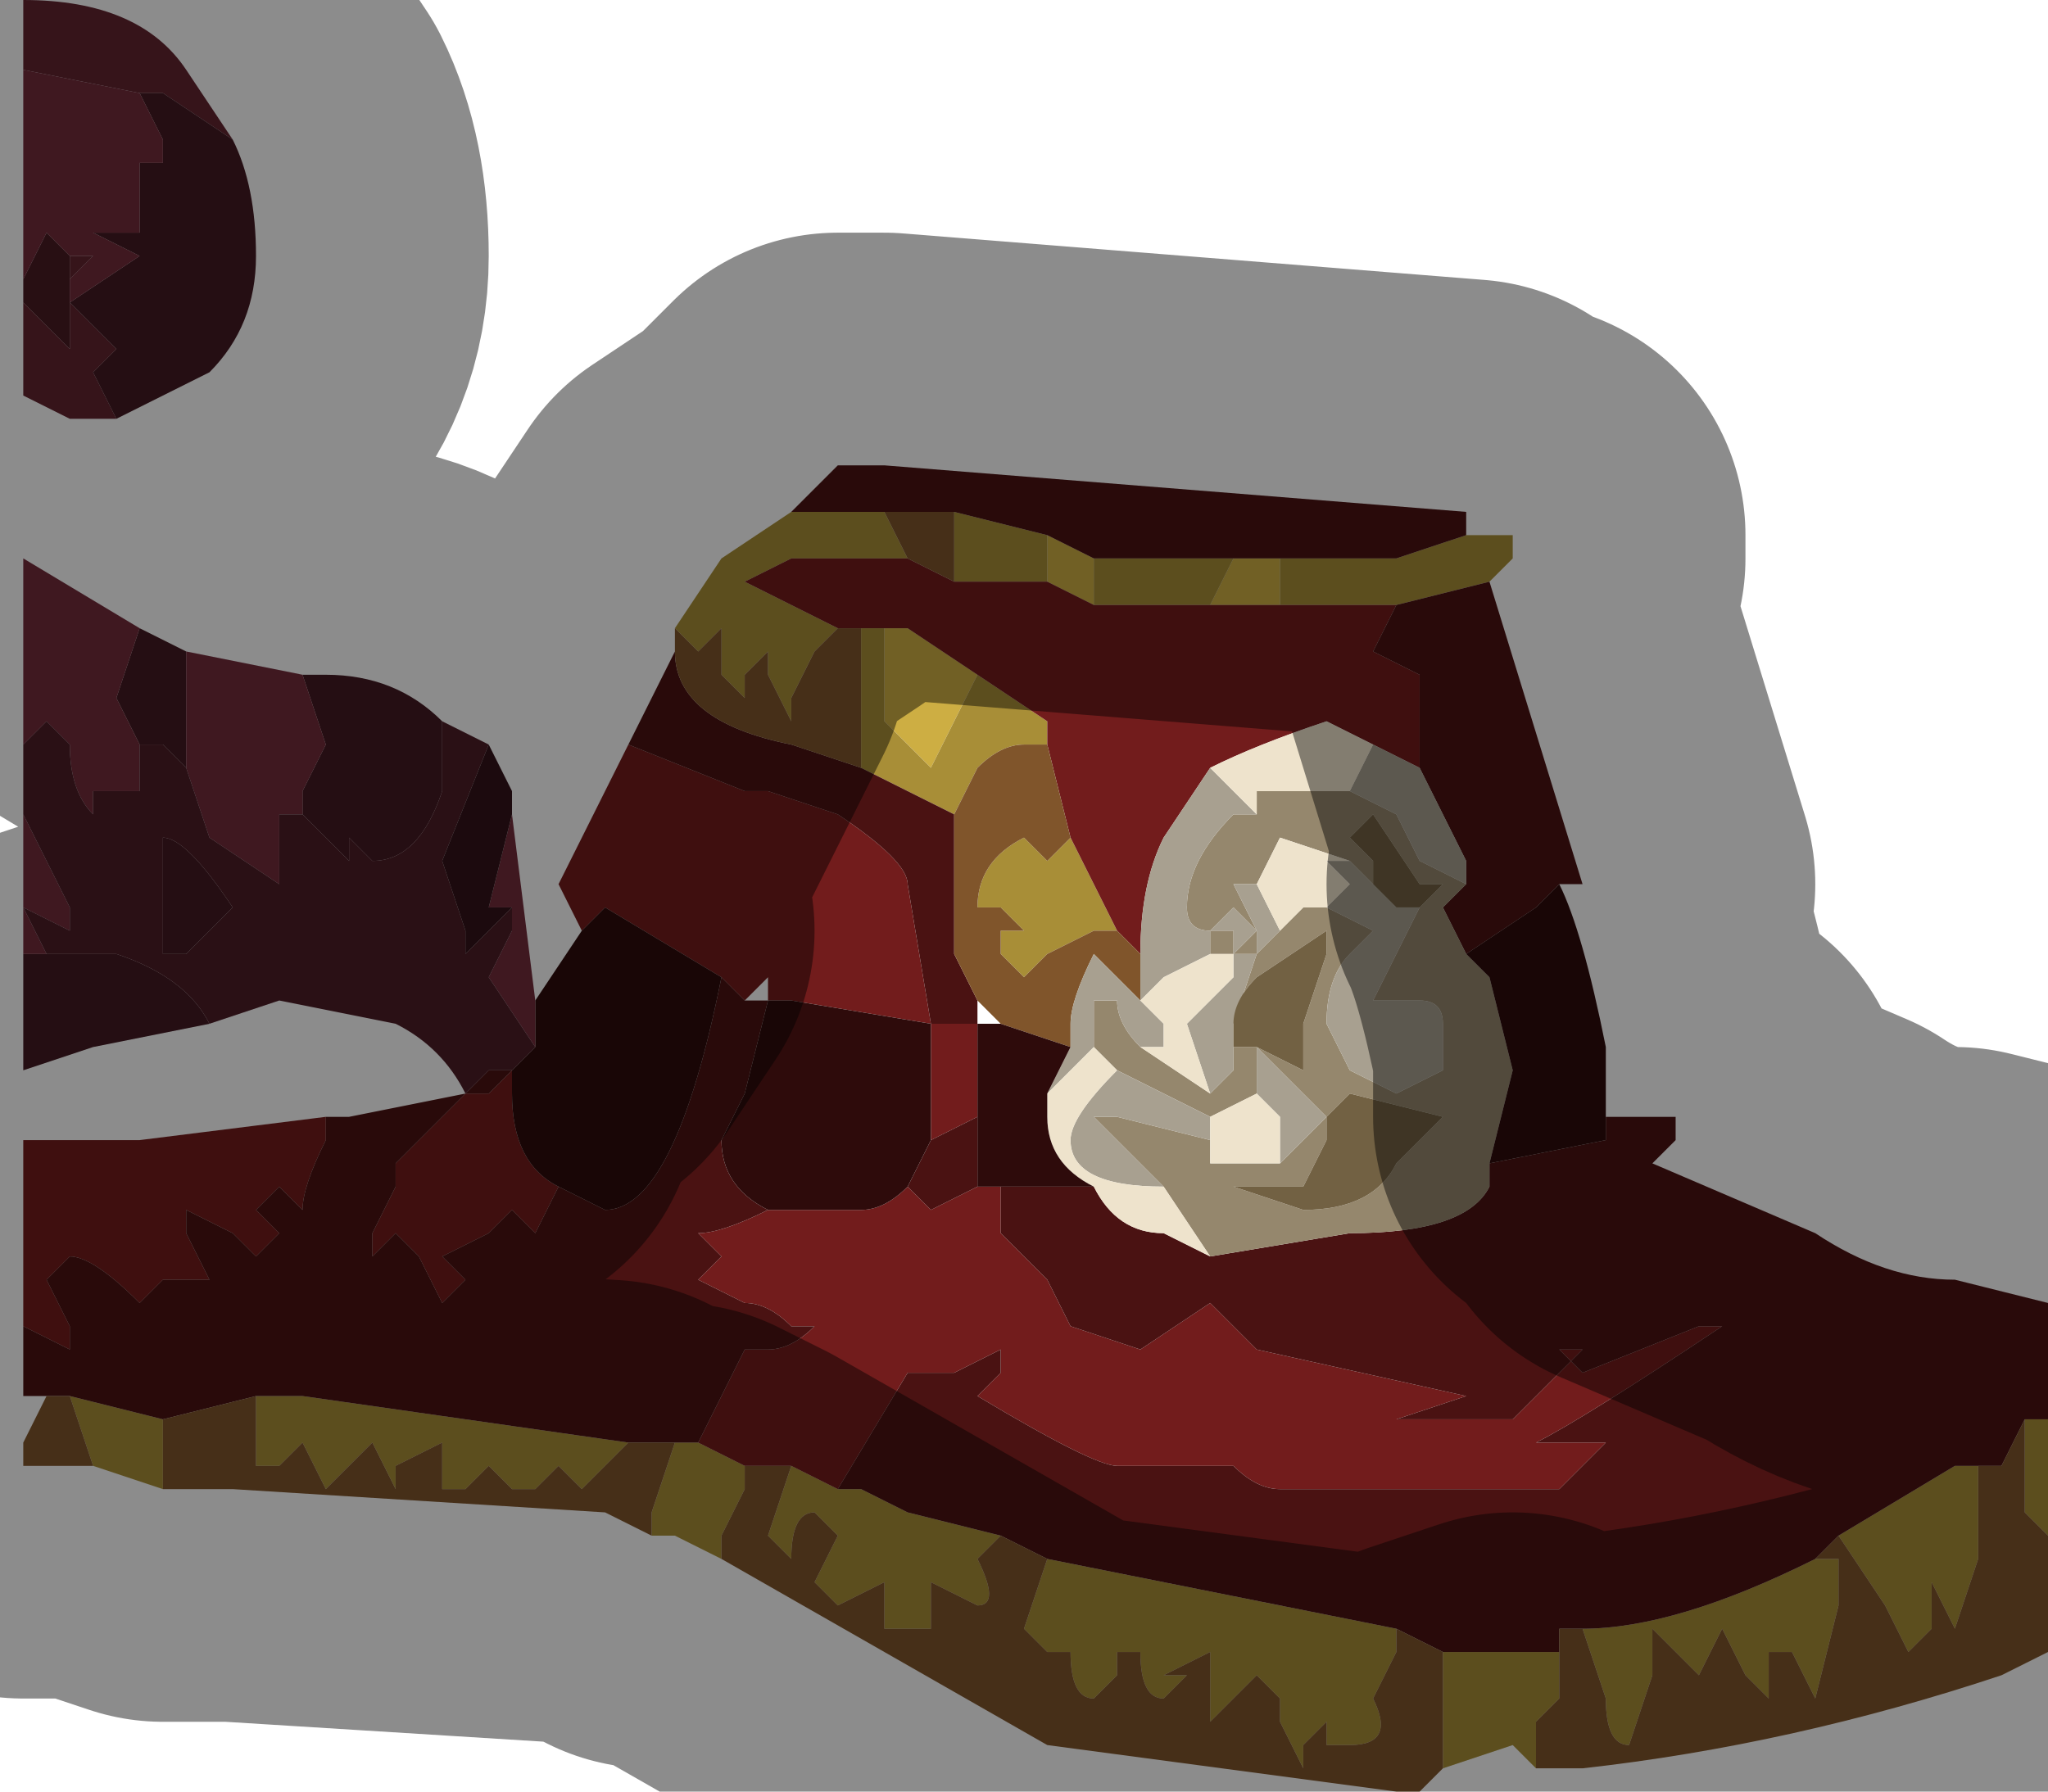 <?xml version="1.0" encoding="UTF-8" standalone="no"?>
<svg xmlns:xlink="http://www.w3.org/1999/xlink" height="3.85px" width="4.4px" xmlns="http://www.w3.org/2000/svg">
  <g transform="matrix(1.0, 0.0, 0.0, 1.0, 2.2, 2.0)">
    <path d="M0.55 -0.7 L0.4 -0.7 0.45 -0.8 0.55 -0.8 0.55 -0.7 M0.15 -0.7 L0.05 -0.75 0.05 -0.85 0.05 -0.85 0.15 -0.8 0.15 -0.7 M-0.3 -0.65 L-0.25 -0.65 -0.25 -0.65 -0.1 -0.55 -0.2 -0.35 -0.3 -0.45 -0.3 -0.65" fill="#cdae43" fill-rule="evenodd" stroke="none"/>
    <path d="M0.8 -0.7 L0.6 -0.7 0.55 -0.7 0.55 -0.8 0.8 -0.8 0.8 -0.8 0.95 -0.85 1.0 -0.85 1.05 -0.85 1.05 -0.8 1.0 -0.75 0.8 -0.7 M0.4 -0.7 L0.15 -0.7 0.15 -0.8 0.45 -0.8 0.4 -0.7 M0.05 -0.75 L-0.15 -0.75 -0.15 -0.9 0.05 -0.85 0.05 -0.75 M-0.25 -0.8 L-0.5 -0.8 -0.6 -0.75 -0.4 -0.65 -0.45 -0.6 -0.5 -0.5 -0.5 -0.45 -0.55 -0.55 -0.55 -0.6 -0.6 -0.55 -0.6 -0.5 -0.65 -0.55 -0.65 -0.65 -0.7 -0.6 -0.75 -0.65 -0.65 -0.8 -0.5 -0.9 -0.45 -0.9 -0.3 -0.9 -0.25 -0.8 M-0.35 -0.65 L-0.3 -0.65 -0.3 -0.45 -0.2 -0.35 -0.1 -0.55 0.05 -0.45 0.05 -0.4 0.0 -0.4 Q-0.05 -0.4 -0.1 -0.35 L-0.15 -0.25 -0.15 -0.25 -0.35 -0.35 -0.35 -0.65 M0.1 -0.2 L0.1 -0.2 0.2 0.0 0.15 0.0 0.05 0.05 0.0 0.1 -0.05 0.05 -0.05 0.0 0.0 0.0 -0.05 -0.05 -0.1 -0.05 -0.1 -0.05 Q-0.1 -0.15 0.0 -0.2 L0.05 -0.15 0.1 -0.2 M2.15 1.05 L2.2 1.05 2.2 1.3 2.15 1.25 2.15 1.05 M1.1 1.8 L1.05 1.75 0.9 1.8 0.9 1.55 1.15 1.55 1.15 1.65 1.1 1.7 1.1 1.8 M-0.65 1.35 L-0.75 1.3 -0.8 1.3 -0.8 1.25 -0.75 1.1 -0.7 1.1 -0.6 1.15 -0.6 1.2 -0.65 1.3 -0.65 1.35 M-1.85 1.2 L-2.0 1.15 -2.0 1.15 -2.05 1.0 -1.85 1.05 -1.85 1.2 M2.05 1.15 L2.05 1.35 2.0 1.5 1.95 1.4 1.95 1.5 1.9 1.55 1.85 1.45 1.75 1.3 2.0 1.15 2.05 1.15 M1.7 1.35 L1.75 1.35 1.75 1.45 1.7 1.65 1.65 1.55 1.6 1.55 1.6 1.65 1.55 1.6 1.5 1.5 1.45 1.6 1.35 1.5 1.35 1.6 1.3 1.75 Q1.25 1.75 1.25 1.65 L1.2 1.5 Q1.4 1.5 1.7 1.35 M-0.5 1.15 L-0.4 1.2 -0.35 1.2 -0.25 1.25 -0.05 1.3 -0.1 1.35 Q-0.05 1.45 -0.1 1.45 L-0.2 1.4 -0.2 1.5 -0.3 1.5 -0.3 1.4 -0.4 1.45 -0.45 1.4 -0.4 1.3 -0.45 1.25 Q-0.5 1.25 -0.5 1.35 L-0.55 1.3 -0.5 1.15 M0.05 1.35 L0.8 1.5 0.8 1.55 0.75 1.65 Q0.8 1.75 0.7 1.75 L0.65 1.75 0.65 1.7 0.7 1.65 0.6 1.75 0.6 1.8 0.55 1.7 0.55 1.65 0.5 1.6 0.4 1.7 0.4 1.55 0.3 1.6 0.35 1.6 0.3 1.65 Q0.25 1.65 0.25 1.55 L0.2 1.55 0.2 1.6 0.15 1.65 Q0.1 1.65 0.1 1.55 L0.05 1.55 0.0 1.5 0.05 1.35 M-0.85 1.1 L-0.95 1.2 -1.0 1.15 -1.05 1.2 -1.1 1.2 Q-1.15 1.15 -1.15 1.15 L-1.2 1.2 -1.25 1.2 -1.25 1.1 -1.35 1.15 -1.35 1.2 Q-1.4 1.1 -1.4 1.1 L-1.45 1.15 -1.5 1.2 -1.55 1.1 -1.6 1.15 -1.65 1.15 -1.65 1.0 -1.55 1.0 -0.85 1.1" fill="#a88e37" fill-rule="evenodd" stroke="none"/>
    <path d="M0.55 -0.7 L0.6 -0.7 0.8 -0.7 0.75 -0.6 0.85 -0.55 0.85 -0.5 0.85 -0.35 0.75 -0.4 0.65 -0.45 Q0.5 -0.4 0.4 -0.35 L0.3 -0.2 Q0.25 -0.1 0.25 0.05 L0.2 0.0 0.1 -0.2 0.1 -0.2 0.05 -0.4 0.05 -0.45 -0.1 -0.55 -0.25 -0.65 -0.25 -0.65 -0.3 -0.65 -0.35 -0.65 -0.4 -0.65 -0.6 -0.75 -0.5 -0.8 -0.25 -0.8 -0.15 -0.75 0.05 -0.75 0.15 -0.7 0.4 -0.7 0.55 -0.7 M-2.15 0.85 L-2.15 0.45 -1.9 0.45 -1.5 0.4 -1.5 0.45 Q-1.55 0.55 -1.55 0.6 L-1.55 0.6 -1.6 0.55 -1.65 0.6 -1.6 0.65 -1.65 0.7 -1.7 0.65 -1.8 0.6 -1.8 0.65 -1.75 0.75 -1.85 0.75 -1.9 0.8 Q-2.0 0.7 -2.05 0.7 L-2.1 0.75 -2.05 0.85 -2.05 0.9 -2.15 0.85 M-0.95 0.0 L-1.0 -0.1 -0.9 -0.3 -0.85 -0.4 -0.6 -0.3 -0.55 -0.3 -0.4 -0.25 Q-0.25 -0.15 -0.25 -0.1 L-0.2 0.2 -0.1 0.2 -0.1 0.4 -0.2 0.45 -0.2 0.4 -0.2 0.2 -0.5 0.15 -0.55 0.15 -0.55 0.1 -0.6 0.15 -0.65 0.1 -0.9 -0.05 -0.95 0.0 -0.95 0.0 M-0.05 0.55 L-0.05 0.65 0.05 0.75 0.1 0.85 0.25 0.9 0.4 0.8 0.5 0.9 0.95 1.0 0.8 1.05 0.85 1.05 1.05 1.05 1.15 0.95 1.2 0.9 1.15 0.9 1.2 0.95 1.45 0.85 1.5 0.85 Q1.2 1.05 1.1 1.1 L1.15 1.1 1.2 1.1 1.25 1.1 1.15 1.2 1.05 1.2 0.95 1.2 0.8 1.2 0.55 1.2 Q0.5 1.2 0.45 1.15 L0.3 1.15 0.2 1.15 Q0.15 1.15 -0.1 1.0 L-0.1 1.0 -0.05 0.95 -0.05 0.9 -0.15 0.95 -0.25 0.95 -0.4 1.2 -0.5 1.15 -0.6 1.15 -0.7 1.1 -0.7 1.1 -0.65 1.0 -0.6 0.9 -0.55 0.9 Q-0.5 0.9 -0.45 0.85 L-0.5 0.85 Q-0.55 0.8 -0.6 0.8 L-0.7 0.75 -0.7 0.75 -0.65 0.7 -0.7 0.65 -0.7 0.65 Q-0.65 0.65 -0.55 0.6 L-0.55 0.6 -0.35 0.6 Q-0.3 0.6 -0.25 0.55 L-0.2 0.6 -0.1 0.55 -0.1 0.55 -0.05 0.55 M-1.0 0.55 L-1.05 0.65 -1.1 0.6 -1.15 0.65 -1.25 0.7 -1.2 0.75 -1.25 0.8 -1.3 0.7 -1.35 0.65 -1.4 0.7 -1.4 0.65 -1.35 0.55 -1.35 0.5 -1.2 0.35 -1.15 0.35 -1.1 0.3 -1.1 0.35 Q-1.1 0.5 -1.0 0.55 M-1.05 0.25 L-1.1 0.3 -1.05 0.25" fill="#721c1c" fill-rule="evenodd" stroke="none"/>
    <path d="M0.85 -0.35 L0.85 -0.5 0.85 -0.55 0.75 -0.6 0.8 -0.7 1.0 -0.75 1.2 -0.1 1.15 -0.1 1.1 -0.05 0.95 0.05 0.9 -0.05 0.95 -0.1 0.95 -0.15 0.85 -0.35 0.85 -0.35 M0.95 -0.85 L0.8 -0.8 0.8 -0.8 0.55 -0.8 0.45 -0.8 0.15 -0.8 0.05 -0.85 0.05 -0.85 -0.15 -0.9 -0.3 -0.9 -0.45 -0.9 -0.5 -0.9 -0.4 -1.0 -0.3 -1.0 0.95 -0.9 0.95 -0.85 M0.4 0.7 L0.7 0.65 Q0.95 0.65 1.0 0.55 L1.0 0.5 1.25 0.45 1.25 0.4 1.4 0.4 1.4 0.45 1.35 0.5 1.7 0.65 Q1.85 0.75 2.0 0.75 L2.2 0.8 2.2 1.05 2.15 1.05 2.1 1.15 Q2.05 1.15 2.05 1.15 L2.0 1.15 1.75 1.3 1.7 1.35 Q1.4 1.5 1.2 1.5 L1.15 1.5 1.15 1.55 0.9 1.55 0.8 1.5 0.05 1.35 -0.05 1.3 -0.25 1.25 -0.35 1.2 -0.4 1.2 -0.25 0.95 -0.15 0.95 -0.05 0.9 -0.05 0.95 -0.1 1.0 -0.1 1.0 Q0.15 1.15 0.2 1.15 L0.3 1.15 0.45 1.15 Q0.5 1.2 0.55 1.2 L0.8 1.2 0.95 1.2 1.05 1.2 1.15 1.2 1.25 1.1 1.2 1.1 1.15 1.1 1.1 1.1 Q1.2 1.05 1.5 0.85 L1.45 0.85 1.2 0.95 1.15 0.9 1.2 0.9 1.15 0.95 1.05 1.05 0.85 1.05 0.8 1.05 0.95 1.0 0.5 0.9 0.4 0.8 0.25 0.9 0.1 0.85 0.05 0.75 -0.05 0.65 -0.05 0.55 0.15 0.55 Q0.2 0.65 0.3 0.65 L0.4 0.7 M-2.1 1.0 L-2.15 1.0 -2.15 0.85 -2.05 0.9 -2.05 0.85 -2.1 0.75 -2.05 0.7 Q-2.0 0.7 -1.9 0.8 L-1.85 0.75 -1.75 0.75 -1.8 0.65 -1.8 0.6 -1.7 0.65 -1.65 0.7 -1.6 0.65 -1.65 0.6 -1.6 0.55 -1.55 0.6 -1.55 0.6 Q-1.55 0.55 -1.5 0.45 L-1.5 0.4 -1.45 0.4 -1.2 0.35 -1.35 0.5 -1.35 0.55 -1.4 0.65 -1.4 0.7 -1.35 0.65 -1.3 0.7 -1.25 0.8 -1.2 0.75 -1.25 0.7 -1.15 0.65 -1.1 0.6 -1.05 0.65 -1.0 0.55 -0.9 0.6 Q-0.75 0.6 -0.65 0.1 L-0.6 0.15 -0.55 0.15 -0.6 0.35 -0.65 0.45 Q-0.65 0.55 -0.55 0.6 -0.65 0.65 -0.7 0.65 L-0.7 0.65 -0.65 0.7 -0.7 0.75 -0.7 0.75 -0.6 0.8 Q-0.55 0.8 -0.5 0.85 L-0.45 0.85 Q-0.5 0.9 -0.55 0.9 L-0.6 0.9 -0.65 1.0 -0.7 1.1 -0.7 1.1 -0.75 1.1 -0.85 1.1 -1.55 1.0 -1.65 1.0 -1.85 1.05 -2.05 1.0 -2.1 1.0 M-0.85 -0.4 L-0.75 -0.6 Q-0.75 -0.45 -0.5 -0.4 L-0.35 -0.35 -0.15 -0.25 -0.15 -0.25 Q-0.15 -0.2 -0.15 0.05 L-0.1 0.15 -0.1 0.15 -0.1 0.2 -0.2 0.2 -0.25 -0.1 Q-0.25 -0.15 -0.4 -0.25 L-0.55 -0.3 -0.6 -0.3 -0.85 -0.4 M-0.1 0.55 L-0.2 0.6 -0.25 0.55 -0.2 0.45 -0.1 0.4 -0.1 0.55 M-0.2 0.2 L-0.2 0.2 M-1.1 0.3 L-1.15 0.35 -1.2 0.35 -1.15 0.3 -1.1 0.3" fill="#4a1212" fill-rule="evenodd" stroke="none"/>
    <path d="M-0.15 -0.75 L-0.25 -0.8 -0.3 -0.9 -0.15 -0.9 -0.15 -0.75 M-0.4 -0.65 L-0.35 -0.65 -0.35 -0.35 -0.5 -0.4 Q-0.75 -0.45 -0.75 -0.6 L-0.75 -0.65 -0.7 -0.6 -0.65 -0.65 -0.65 -0.55 -0.6 -0.5 -0.6 -0.55 -0.55 -0.6 -0.55 -0.55 -0.5 -0.45 -0.5 -0.5 -0.45 -0.6 -0.4 -0.65 M0.05 -0.4 L0.1 -0.2 0.05 -0.15 0.0 -0.2 Q-0.1 -0.15 -0.1 -0.05 L-0.1 -0.05 -0.05 -0.05 0.0 0.0 -0.05 0.0 -0.05 0.05 0.0 0.1 0.05 0.05 0.15 0.0 0.2 0.0 0.25 0.05 0.25 0.15 0.15 0.05 Q0.1 0.15 0.1 0.2 L0.1 0.25 -0.05 0.2 -0.1 0.15 -0.1 0.15 -0.15 0.05 Q-0.15 -0.2 -0.15 -0.25 L-0.1 -0.35 Q-0.05 -0.4 0.0 -0.4 L0.05 -0.4 M2.2 1.3 L2.2 1.55 2.1 1.6 Q1.65 1.75 1.2 1.8 L1.1 1.8 1.1 1.7 1.15 1.65 1.15 1.55 1.15 1.5 1.2 1.5 1.25 1.65 Q1.25 1.75 1.3 1.75 L1.35 1.6 1.35 1.5 1.45 1.6 1.5 1.5 1.55 1.6 1.6 1.65 1.6 1.55 1.65 1.55 1.7 1.65 1.75 1.45 1.75 1.35 1.7 1.35 1.75 1.3 1.85 1.45 1.9 1.55 1.95 1.5 1.95 1.4 2.0 1.5 2.05 1.35 2.05 1.15 Q2.05 1.15 2.1 1.15 L2.15 1.05 2.15 1.25 2.2 1.3 M0.9 1.8 L0.85 1.85 0.8 1.85 0.05 1.75 -0.65 1.35 -0.65 1.3 -0.6 1.2 -0.6 1.15 -0.5 1.15 -0.55 1.3 -0.5 1.35 Q-0.5 1.25 -0.45 1.25 L-0.4 1.3 -0.45 1.4 -0.4 1.45 -0.3 1.4 -0.3 1.5 -0.2 1.5 -0.2 1.4 -0.1 1.45 Q-0.05 1.45 -0.1 1.35 L-0.05 1.3 0.05 1.35 0.0 1.5 0.05 1.55 0.1 1.55 Q0.1 1.65 0.15 1.65 L0.2 1.6 0.2 1.55 0.25 1.55 Q0.25 1.65 0.3 1.65 L0.35 1.6 0.3 1.6 0.4 1.55 0.4 1.7 0.5 1.6 0.55 1.65 0.55 1.7 0.6 1.8 0.6 1.75 0.7 1.65 0.65 1.7 0.65 1.75 0.7 1.75 Q0.8 1.75 0.75 1.65 L0.8 1.55 0.8 1.5 0.9 1.55 0.9 1.8 M-0.8 1.3 L-0.9 1.25 -1.7 1.2 -1.85 1.2 -1.85 1.05 -1.65 1.0 -1.65 1.15 -1.6 1.15 -1.55 1.1 -1.5 1.2 -1.45 1.15 -1.4 1.1 Q-1.4 1.1 -1.35 1.2 L-1.35 1.15 -1.25 1.1 -1.25 1.2 -1.2 1.2 -1.15 1.15 Q-1.15 1.15 -1.1 1.2 L-1.05 1.2 -1.0 1.15 -0.95 1.2 -0.85 1.1 -0.75 1.1 -0.8 1.25 -0.8 1.3 M-2.0 1.15 L-2.15 1.15 -2.15 1.1 -2.1 1.0 -2.05 1.0 -2.0 1.15 -2.0 1.15" fill="#80552b" fill-rule="evenodd" stroke="none"/>
    <path d="M0.4 0.05 L0.4 0.0 Q0.35 0.0 0.35 -0.05 0.35 -0.15 0.45 -0.25 L0.5 -0.25 0.5 -0.3 0.65 -0.3 0.7 -0.3 0.8 -0.25 0.8 -0.25 0.85 -0.15 0.95 -0.1 0.9 -0.05 0.95 0.05 1.0 0.1 1.05 0.3 1.0 0.5 1.0 0.55 Q0.95 0.65 0.7 0.65 L0.4 0.7 0.3 0.55 0.15 0.4 0.2 0.4 0.4 0.45 0.4 0.5 0.55 0.5 0.6 0.45 0.65 0.4 0.5 0.25 0.6 0.3 0.6 0.2 0.65 0.05 0.65 0.0 0.5 0.1 Q0.45 0.15 0.45 0.2 L0.45 0.25 0.45 0.2 0.5 0.05 0.55 0.0 0.6 -0.05 0.65 -0.05 0.75 0.0 0.7 0.05 Q0.65 0.1 0.65 0.2 L0.7 0.3 0.8 0.35 0.9 0.3 0.9 0.2 Q0.9 0.15 0.85 0.15 L0.8 0.15 0.75 0.15 0.85 -0.05 0.8 -0.05 0.85 -0.05 0.9 -0.1 0.85 -0.1 0.75 -0.25 0.7 -0.2 0.75 -0.15 0.75 -0.1 0.7 -0.15 0.7 -0.15 0.55 -0.2 0.5 -0.1 0.45 -0.1 0.5 0.0 0.5 0.05 0.45 0.05 0.5 0.0 0.45 -0.05 0.4 0.0 0.45 0.0 0.45 0.05 0.4 0.05 M0.65 0.4 L0.65 0.45 0.6 0.55 0.45 0.55 0.6 0.6 Q0.75 0.6 0.8 0.5 L0.9 0.4 0.7 0.35 0.65 0.4 M0.5 0.25 L0.5 0.35 0.4 0.4 0.2 0.3 0.15 0.25 0.15 0.15 0.2 0.15 Q0.2 0.2 0.25 0.25 L0.4 0.35 0.45 0.3 0.45 0.25 0.5 0.25" fill="#95876d" fill-rule="evenodd" stroke="none"/>
    <path d="M0.25 0.05 Q0.25 -0.1 0.3 -0.2 L0.4 -0.35 0.5 -0.25 0.45 -0.25 Q0.35 -0.15 0.35 -0.05 0.35 0.0 0.4 0.0 L0.4 0.05 0.3 0.1 0.25 0.15 0.3 0.2 0.3 0.25 0.25 0.25 Q0.2 0.2 0.2 0.15 L0.15 0.15 0.15 0.25 0.05 0.35 0.1 0.25 0.1 0.2 Q0.1 0.15 0.15 0.05 L0.25 0.15 0.25 0.05 M0.75 -0.4 L0.85 -0.35 0.85 -0.35 0.95 -0.15 0.95 -0.1 0.85 -0.15 0.8 -0.25 0.8 -0.25 0.7 -0.3 0.75 -0.4 M0.45 0.05 L0.45 0.0 0.4 0.0 0.45 -0.05 0.5 0.0 0.45 0.05 0.5 0.05 0.5 0.0 0.45 -0.1 0.5 -0.1 0.55 0.0 0.5 0.05 0.45 0.2 0.45 0.25 0.45 0.3 0.4 0.35 0.35 0.2 0.45 0.1 0.45 0.05 M0.7 -0.15 L0.7 -0.15 0.75 -0.1 0.8 -0.05 0.85 -0.05 0.75 0.15 0.8 0.15 0.85 0.15 Q0.9 0.15 0.9 0.2 L0.9 0.3 0.8 0.35 0.7 0.3 0.65 0.2 Q0.65 0.1 0.7 0.05 L0.75 0.0 0.65 -0.05 0.7 -0.1 0.65 -0.15 0.7 -0.15 M0.5 0.25 L0.65 0.4 0.6 0.45 0.55 0.5 0.55 0.4 0.5 0.35 0.5 0.25 M0.4 0.5 L0.4 0.45 0.2 0.4 0.15 0.4 0.3 0.55 Q0.1 0.55 0.1 0.45 0.1 0.4 0.2 0.3 L0.4 0.4 0.4 0.5" fill="#a8a090" fill-rule="evenodd" stroke="none"/>
    <path d="M0.4 -0.35 Q0.5 -0.4 0.65 -0.45 L0.75 -0.4 0.7 -0.3 0.65 -0.3 0.5 -0.3 0.5 -0.25 0.4 -0.35 M0.4 0.05 L0.45 0.05 0.45 0.1 0.35 0.2 0.4 0.35 0.25 0.25 0.3 0.25 0.3 0.2 0.25 0.15 0.3 0.1 0.4 0.05 M0.5 -0.1 L0.55 -0.2 0.7 -0.15 0.65 -0.15 0.7 -0.1 0.65 -0.05 0.6 -0.05 0.55 0.0 0.5 -0.1 M0.55 0.5 L0.4 0.5 0.4 0.4 0.5 0.35 0.55 0.4 0.55 0.5 M0.3 0.55 L0.4 0.7 0.3 0.65 Q0.2 0.65 0.15 0.55 0.05 0.5 0.05 0.4 L0.05 0.35 0.15 0.25 0.2 0.3 Q0.1 0.4 0.1 0.45 0.1 0.55 0.3 0.55" fill="#eee3cc" fill-rule="evenodd" stroke="none"/>
    <path d="M0.75 -0.1 L0.75 -0.15 0.7 -0.2 0.75 -0.25 0.85 -0.1 0.9 -0.1 0.85 -0.05 0.8 -0.05 0.75 -0.1 M0.45 0.25 L0.45 0.2 Q0.45 0.15 0.5 0.1 L0.65 0.0 0.65 0.05 0.6 0.2 0.6 0.3 0.5 0.25 0.45 0.25 M0.65 0.4 L0.7 0.35 0.9 0.4 0.8 0.5 Q0.75 0.6 0.6 0.6 L0.45 0.55 0.6 0.55 0.65 0.45 0.65 0.4" fill="#726143" fill-rule="evenodd" stroke="none"/>
    <path d="M1.0 0.5 L1.05 0.3 1.0 0.1 0.95 0.05 1.1 -0.05 1.15 -0.1 Q1.2 0.0 1.25 0.25 L1.25 0.4 1.25 0.45 1.0 0.5 M-1.05 0.15 L-0.95 0.0 -0.95 0.0 -0.9 -0.05 -0.65 0.1 Q-0.75 0.6 -0.9 0.6 L-1.0 0.55 Q-1.1 0.5 -1.1 0.35 L-1.1 0.3 -1.05 0.25 -1.05 0.15 M-0.05 0.55 L-0.1 0.55 -0.1 0.55 -0.1 0.4 -0.1 0.2 -0.05 0.2 0.1 0.25 0.05 0.35 0.05 0.4 Q0.05 0.5 0.15 0.55 L-0.05 0.55 M-0.25 0.55 Q-0.3 0.6 -0.35 0.6 L-0.55 0.6 -0.55 0.6 Q-0.65 0.55 -0.65 0.45 L-0.6 0.35 -0.55 0.15 -0.5 0.15 -0.2 0.2 -0.2 0.2 -0.2 0.4 -0.2 0.45 -0.25 0.55 M-1.05 0.25 L-1.05 0.25" fill="#2e0b0b" fill-rule="evenodd" stroke="none"/>
    <path d="M-2.15 -1.4 L-2.1 -1.5 -2.05 -1.45 -2.05 -1.25 -2.15 -1.35 -2.15 -1.35 -2.15 -1.4" fill="#481b23" fill-rule="evenodd" stroke="none"/>
    <path d="M-2.05 -1.45 L-2.0 -1.45 -2.05 -1.4 -2.05 -1.35 -2.0 -1.3 -1.95 -1.25 -2.0 -1.2 -1.95 -1.1 -2.05 -1.1 -2.15 -1.15 -2.15 -1.35 -2.15 -1.35 -2.05 -1.25 -2.05 -1.45 M-1.9 -1.8 L-2.15 -1.85 -2.15 -1.85 -2.15 -2.0 Q-1.9 -2.0 -1.8 -1.85 L-1.7 -1.7 -1.85 -1.8 -1.9 -1.8" fill="#622430" fill-rule="evenodd" stroke="none"/>
    <path d="M-1.75 0.2 L-2.0 0.25 -2.15 0.3 -2.15 0.05 -2.1 0.05 -2.05 0.05 -1.95 0.05 Q-1.8 0.1 -1.75 0.2 M-2.15 -0.65 L-2.15 -0.85 -2.15 -0.8 -2.15 -0.65 M-1.9 -0.65 L-1.8 -0.6 -1.8 -0.35 -1.85 -0.4 -1.9 -0.4 -1.9 -0.35 -1.9 -0.4 -1.95 -0.5 -1.9 -0.65 M-1.55 -0.55 L-1.5 -0.55 Q-1.35 -0.55 -1.25 -0.45 L-1.25 -0.3 Q-1.3 -0.15 -1.4 -0.15 L-1.4 -0.15 -1.45 -0.2 -1.45 -0.15 Q-1.5 -0.2 -1.55 -0.25 L-1.55 -0.3 -1.5 -0.4 -1.55 -0.55 M-2.05 -1.35 L-1.9 -1.45 -2.0 -1.5 -1.9 -1.5 -1.9 -1.65 -1.9 -1.65 -1.85 -1.65 -1.85 -1.7 -1.9 -1.8 -1.85 -1.8 -1.7 -1.7 Q-1.65 -1.6 -1.65 -1.45 -1.65 -1.3 -1.75 -1.2 -1.85 -1.15 -1.95 -1.1 L-2.0 -1.2 -1.95 -1.25 -2.0 -1.3 -2.05 -1.35 M-1.85 -0.2 Q-1.8 -0.2 -1.7 -0.05 L-1.8 0.05 -1.85 0.05 -1.85 -0.2" fill="#431922" fill-rule="evenodd" stroke="none"/>
    <path d="M-2.15 0.05 L-2.15 -0.25 -2.1 -0.15 -2.05 -0.05 -2.05 0.0 -2.15 -0.05 -2.15 -0.05 -2.1 0.05 -2.15 0.05 M-2.15 -0.45 L-2.15 -0.65 -2.15 -0.8 -1.9 -0.65 -1.95 -0.5 -1.9 -0.4 -1.9 -0.35 -1.9 -0.3 -1.95 -0.3 -2.0 -0.3 -2.0 -0.25 Q-2.05 -0.3 -2.05 -0.4 L-2.1 -0.45 -2.15 -0.4 -2.15 -0.45 M-1.8 -0.6 L-1.55 -0.55 -1.5 -0.4 -1.55 -0.3 -1.55 -0.25 -1.55 -0.25 -1.6 -0.25 -1.6 -0.15 -1.6 -0.1 -1.75 -0.2 -1.8 -0.35 -1.8 -0.6 M-1.1 -0.25 L-1.1 -0.25 -1.05 0.15 -1.05 0.25 -1.15 0.1 -1.1 0.0 -1.1 -0.05 -1.1 -0.05 -1.15 -0.05 -1.1 -0.25 M-2.05 -1.35 L-2.05 -1.4 -2.0 -1.45 -2.05 -1.45 -2.1 -1.5 -2.15 -1.4 -2.15 -1.85 -2.15 -1.85 -1.9 -1.8 -1.85 -1.7 -1.85 -1.65 -1.9 -1.65 -1.9 -1.65 -1.9 -1.5 -2.0 -1.5 -1.9 -1.45 -2.05 -1.35" fill="#722b3b" fill-rule="evenodd" stroke="none"/>
    <path d="M-1.2 0.35 Q-1.25 0.25 -1.35 0.2 L-1.6 0.15 -1.75 0.2 Q-1.8 0.1 -1.95 0.05 L-2.05 0.05 -2.1 0.05 -2.15 -0.05 -2.15 -0.05 -2.05 0.0 -2.05 -0.05 -2.1 -0.15 -2.15 -0.25 -2.15 -0.45 -2.15 -0.4 -2.1 -0.45 -2.05 -0.4 Q-2.05 -0.3 -2.0 -0.25 L-2.0 -0.3 -1.95 -0.3 -1.9 -0.3 -1.9 -0.35 -1.9 -0.4 -1.85 -0.4 -1.8 -0.35 -1.75 -0.2 -1.6 -0.1 -1.6 -0.15 -1.6 -0.25 -1.55 -0.25 -1.55 -0.25 Q-1.5 -0.2 -1.45 -0.15 L-1.45 -0.2 -1.4 -0.15 -1.4 -0.15 Q-1.3 -0.15 -1.25 -0.3 L-1.25 -0.45 -1.15 -0.4 -1.25 -0.15 -1.2 0.0 -1.2 0.05 -1.1 -0.05 -1.1 0.0 -1.15 0.1 -1.05 0.25 -1.05 0.25 -1.1 0.3 -1.15 0.3 -1.2 0.35 M-1.85 -0.2 L-1.85 0.05 -1.8 0.05 -1.7 -0.05 Q-1.8 -0.2 -1.85 -0.2" fill="#4d1d27" fill-rule="evenodd" stroke="none"/>
    <path d="M-1.15 -0.4 L-1.1 -0.3 -1.1 -0.25 -1.15 -0.05 -1.1 -0.05 -1.1 -0.05 -1.2 0.05 -1.2 0.0 -1.25 -0.15 -1.15 -0.4" fill="#33131a" fill-rule="evenodd" stroke="none"/>
    <path d="M1.0 -0.75 L1.05 -0.8 1.05 -0.85 1.0 -0.85 0.95 -0.85 0.95 -0.9 -0.3 -1.0 -0.4 -1.0 -0.5 -0.9 -0.65 -0.8 -0.75 -0.65 -0.75 -0.6 -0.85 -0.4 -0.9 -0.3 -1.0 -0.1 -0.95 0.0 -1.05 0.15 -1.1 -0.25 -1.1 -0.25 -1.1 -0.3 -1.15 -0.4 -1.25 -0.45 Q-1.35 -0.55 -1.5 -0.55 L-1.55 -0.55 -1.8 -0.6 -1.9 -0.65 -2.15 -0.8 -2.15 -0.85 M1.15 -0.1 L1.2 -0.1 1.0 -0.75 M2.2 0.8 L2.0 0.75 Q1.85 0.75 1.7 0.65 L1.35 0.5 1.4 0.45 1.4 0.4 1.25 0.4 1.25 0.25 Q1.2 0.0 1.15 -0.1 M2.2 1.55 L2.1 1.6 Q1.65 1.75 1.2 1.8 L1.1 1.8 1.05 1.75 0.9 1.8 0.85 1.85 0.8 1.85 0.05 1.75 -0.65 1.35 -0.75 1.3 -0.8 1.3 -0.9 1.25 -1.7 1.2 -1.85 1.2 -2.0 1.15 -2.15 1.15 M-2.15 0.45 L-1.9 0.45 -1.5 0.4 -1.45 0.4 -1.2 0.35 Q-1.25 0.25 -1.35 0.2 L-1.6 0.15 -1.75 0.2 -2.0 0.25 -2.15 0.3 M-2.15 -1.15 L-2.05 -1.1 -1.95 -1.1 Q-1.85 -1.15 -1.75 -1.2 -1.65 -1.3 -1.65 -1.45 -1.65 -1.6 -1.7 -1.7 L-1.8 -1.85 Q-1.9 -2.0 -2.15 -2.0" fill="none" stroke="#000000" stroke-linecap="round" stroke-linejoin="round" stroke-opacity="0.451" stroke-width="1.0"/>
  </g>
</svg>
